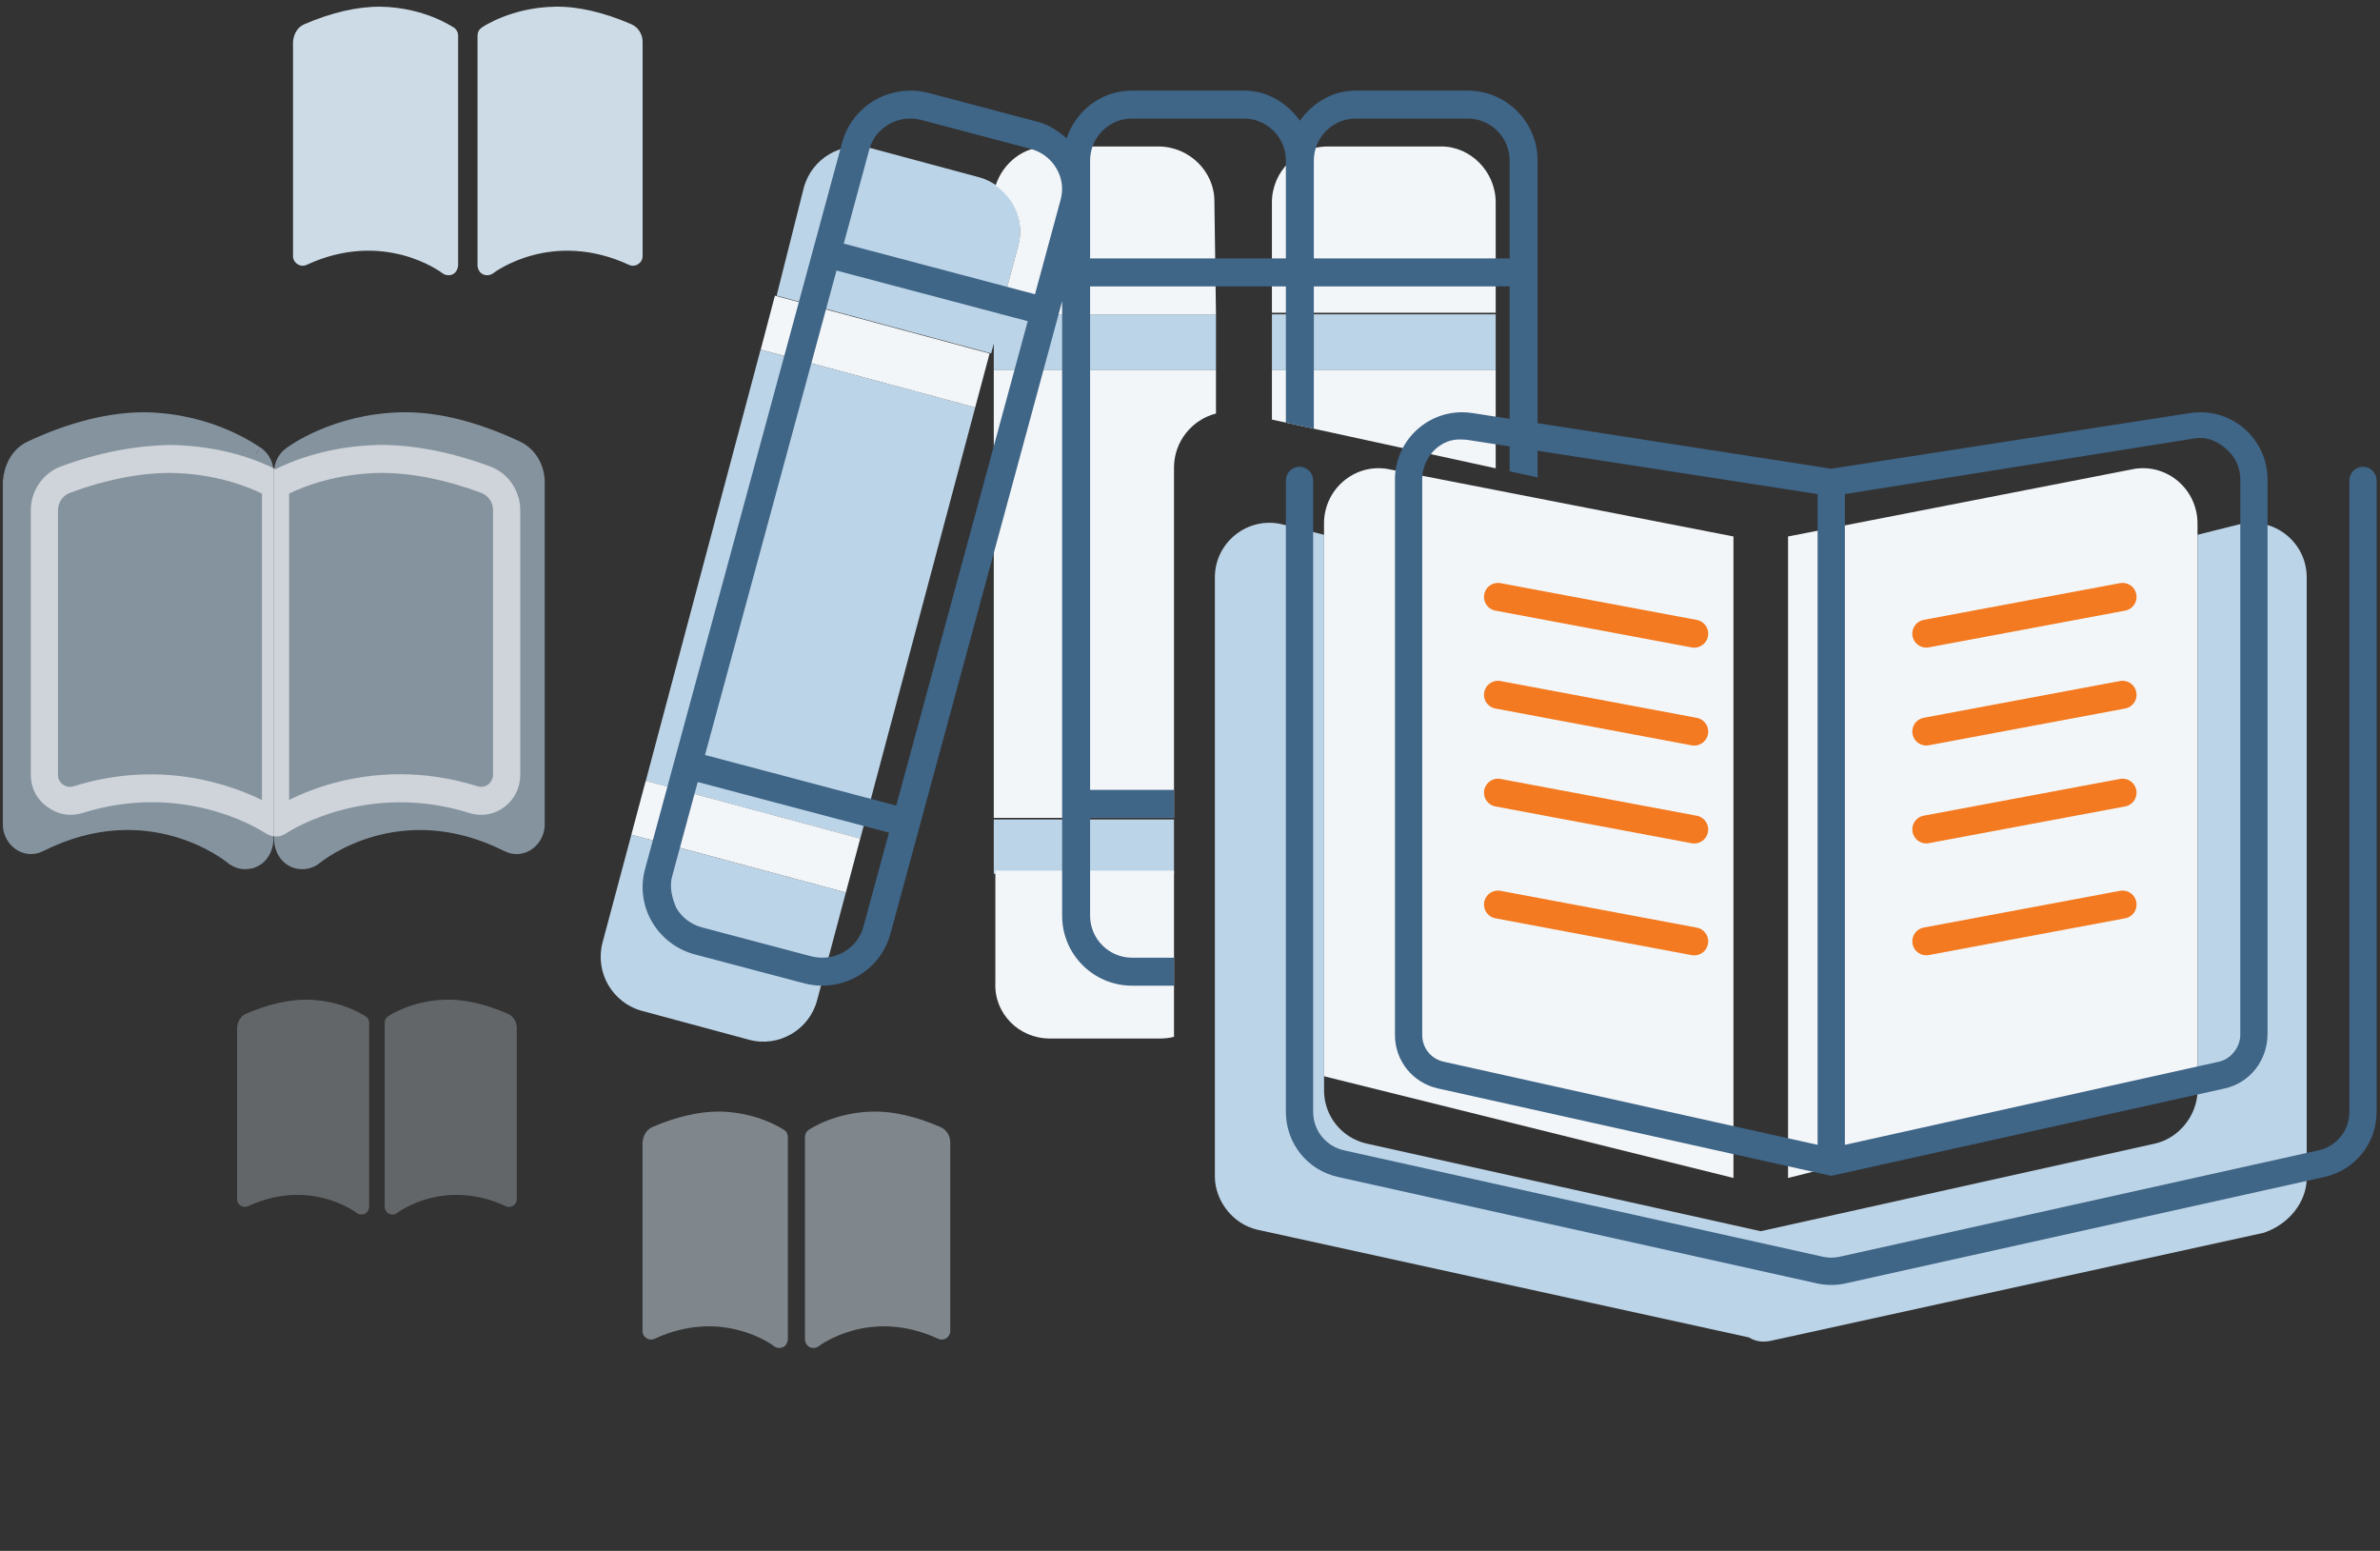 <svg width="353" height="230" viewBox="0 0 353 230" fill="none" xmlns="http://www.w3.org/2000/svg">
<rect x="0" y="0" width="353" height="230" fill="#333333" stroke="none"/>
<g opacity="0.6">
<path d="M59.604 62.18C64.76 62.069 70.637 63.569 76.701 66.433C78.621 67.34 79.756 69.391 79.756 71.51V122.288C79.756 124.534 77.499 126.41 75.282 125.295C59.2 117.214 47.318 126.737 46.791 127.161C46.228 127.626 45.546 127.864 44.845 127.864C43.618 127.864 42.789 127.233 42.309 126.513C41.861 125.841 41.691 125.07 41.691 124.558V70.033C41.691 68.988 42.163 67.984 42.996 67.352C43.381 67.056 49.749 62.372 59.604 62.18Z" fill="#BCD4E7" stroke="#BCD4E7" stroke-width="2.074"/>
<path d="M4.523 66.433L4.524 66.433C10.596 63.574 16.49 62.127 21.608 62.179V62.179L21.618 62.179C26.573 62.276 30.613 63.507 33.464 64.741C36.215 65.931 38.124 67.281 38.078 67.257L38.151 67.295L38.218 67.346C39.065 67.981 39.532 68.989 39.532 70.034V124.433C39.532 124.97 39.377 125.77 38.931 126.468C38.453 127.216 37.62 127.864 36.378 127.864C35.676 127.864 34.985 127.621 34.422 127.153C33.959 126.772 22.06 117.193 5.937 125.293L5.936 125.294C3.72 126.407 1.463 124.531 1.463 122.287L1.463 71.508V71.472L1.466 71.436C1.605 69.433 2.565 67.359 4.523 66.433Z" fill="#BCD4E7" stroke="#BCD4E7" stroke-width="2.074"/>
</g>
<g opacity="0.5">
<path d="M129.508 164.846C132.471 164.787 135.894 165.581 139.468 167.134C140.373 167.528 140.941 168.439 140.941 169.416V197.399C140.941 198.303 139.991 198.929 139.163 198.545C129.155 193.918 121.747 199.406 121.43 199.642C121.204 199.814 120.935 199.9 120.658 199.9C119.675 199.9 119.39 199.01 119.39 198.65V168.602C119.39 168.195 119.59 167.813 119.927 167.578C120.079 167.47 123.771 164.948 129.508 164.846Z" fill="#CDDBE6"/>
<path d="M96.777 167.135C100.351 165.586 103.787 164.818 106.736 164.845C112.476 164.948 116.094 167.471 116.316 167.578C116.656 167.813 116.854 168.194 116.854 168.602V198.581C116.854 198.993 116.577 199.9 115.587 199.9C115.311 199.9 115.037 199.812 114.812 199.64C114.501 199.404 107.091 193.915 97.079 198.544C96.25 198.928 95.3 198.302 95.3 197.398L95.3 169.415C95.374 168.44 95.873 167.528 96.777 167.135Z" fill="#CDDBE6"/>
</g>
<path d="M82.322 0.992C85.689 0.925 89.578 1.828 93.637 3.592C94.665 4.039 95.311 5.074 95.311 6.184V37.976C95.311 39.003 94.232 39.714 93.291 39.278C81.921 34.02 73.505 40.256 73.145 40.524C72.888 40.719 72.582 40.817 72.267 40.817C71.151 40.817 70.827 39.805 70.827 39.396V5.259C70.827 4.797 71.055 4.363 71.437 4.096C71.61 3.974 75.805 1.108 82.322 0.992Z" fill="#CDDBE6"/>
<path d="M45.136 3.593C49.197 1.834 53.101 0.961 56.451 0.992C62.972 1.108 67.082 3.974 67.334 4.096C67.721 4.364 67.946 4.797 67.946 5.26V39.319C67.946 39.786 67.631 40.818 66.506 40.818C66.192 40.818 65.882 40.718 65.626 40.522C65.272 40.254 56.854 34.018 45.48 39.277C44.538 39.712 43.459 39.001 43.459 37.975L43.459 6.183C43.543 5.076 44.11 4.039 45.136 3.593Z" fill="#CDDBE6"/>
<g opacity="0.3">
<path d="M66.253 148.253C68.946 148.199 72.057 148.921 75.305 150.333C76.127 150.69 76.644 151.519 76.644 152.406V177.84C76.644 178.661 75.781 179.23 75.028 178.882C65.932 174.676 59.199 179.664 58.911 179.878C58.706 180.035 58.461 180.113 58.209 180.113C57.316 180.113 57.057 179.304 57.057 178.976V151.666C57.057 151.296 57.239 150.95 57.545 150.736C57.683 150.638 61.039 148.346 66.253 148.253Z" fill="#D4DEE5"/>
<path d="M36.504 150.333C39.752 148.926 42.875 148.227 45.556 148.252C50.772 148.345 54.061 150.638 54.262 150.736C54.572 150.95 54.752 151.296 54.752 151.667V178.914C54.752 179.288 54.5 180.113 53.6 180.113C53.349 180.113 53.1 180.033 52.895 179.877C52.613 179.662 45.878 174.673 36.779 178.881C36.025 179.229 35.162 178.66 35.162 177.839L35.162 152.405C35.229 151.52 35.682 150.69 36.504 150.333Z" fill="#D4DEE5"/>
</g>
<path opacity="0.6" d="M8.993 69.192C14.784 67.033 20.365 66.07 25.264 65.984C32.914 66.106 38.207 68.246 40.866 69.577C43.526 68.246 48.945 66.103 56.393 65.981C61.434 65.975 67.03 67.064 72.739 69.192C75.376 70.172 77.163 72.775 77.163 75.665V114.93C77.163 116.831 76.297 118.568 74.782 119.701C73.294 120.807 71.425 121.124 69.649 120.58C54.664 115.869 43.271 123.049 42.641 123.456C42.152 123.745 41.723 124.056 40.98 124.056C40.158 124.056 39.704 123.749 39.206 123.463C37.848 122.596 26.818 115.988 12.198 120.576C10.42 121.127 8.561 120.803 7.062 119.693C5.439 118.56 4.57 116.823 4.57 114.93V75.665C4.57 72.777 6.359 70.175 8.993 69.192ZM42.883 118.625C46.027 117.065 51.832 114.817 59.33 114.817C62.837 114.817 66.703 115.312 70.823 116.602C71.378 116.777 71.957 116.679 72.422 116.337C72.876 115.993 73.13 115.384 73.13 114.93V75.665C73.13 74.516 72.429 73.483 71.383 73.094C66.115 71.128 61.044 70.123 56.431 70.13C49.903 70.235 45.126 72.108 42.883 73.197V118.625ZM8.603 114.93C8.603 115.497 8.857 115.998 9.308 116.335C9.782 116.686 10.353 116.779 10.907 116.611C23.714 112.597 34.149 116.33 38.85 118.651V73.197C36.606 72.108 31.83 70.235 25.314 70.13C20.864 70.122 15.693 71.1 10.342 73.096C9.308 73.484 8.603 74.516 8.603 75.665V114.93Z" fill="white"/>
<path fill-rule="evenodd" clip-rule="evenodd" d="M188.651 54.912L221.84 54.912V46.615H188.651V54.912ZM174.127 129.588H147.398V121.524L174.127 121.524V129.588ZM93.642 123.787L89.368 139.778C88.202 144.186 90.82 148.723 95.216 149.913L111.107 154.197C115.489 155.377 120.02 152.747 121.194 148.345L125.457 132.357L93.642 123.787ZM144.649 60.409L112.808 51.852L95.781 115.809L127.596 124.376L144.649 60.409ZM129.299 22.006C124.917 20.826 120.387 23.455 119.213 27.858L115.187 43.844L147.002 52.413L147.398 50.929L147.398 54.912L180.353 54.912L180.353 46.615H148.318L151.035 36.425C152.21 32.022 149.594 27.469 145.212 26.289L129.299 22.006Z" fill="#BCD4E7"/>
<path fill-rule="evenodd" clip-rule="evenodd" d="M221.84 69.45L188.651 62.225V54.912H221.84V69.45ZM174.127 153.765C173.465 153.927 172.771 154.013 172.056 154.013H155.695C151.126 154.013 147.403 150.289 147.631 145.72V129.121H174.127V153.765ZM174.127 121.29L147.398 121.29V54.912H180.353V61.321C176.836 62.231 174.127 65.421 174.127 69.36V121.29ZM213.776 21.723H196.948C192.384 21.723 188.651 25.451 188.65 30.02L188.651 46.381L221.84 46.381V30.02C221.84 25.451 218.111 21.723 213.776 21.723ZM146.775 52.423L114.935 43.845L112.828 51.85L144.643 60.416L146.775 52.423ZM127.588 124.36L95.773 115.793L93.641 123.784L125.456 132.354L127.588 124.36ZM147.667 27.523C150.467 29.452 151.954 32.95 151.028 36.427L148.305 46.615L180.353 46.614L180.115 29.789C180.115 25.451 176.389 21.725 171.818 21.725H155.456C151.772 21.725 148.744 24.189 147.667 27.523Z" fill="#F3F6F9"/>
<path fill-rule="evenodd" clip-rule="evenodd" d="M124.919 21.094L95.674 128.883C94.171 134.405 97.489 140.057 103.074 141.543L119.249 145.821C120.156 146.061 121.067 146.176 121.963 146.176C126.578 146.176 130.804 143.142 132.067 138.501L157.534 44.674V135.805C157.534 141.532 162.178 146.176 167.905 146.176H174.127V142.027H167.905C164.475 142.027 161.682 139.235 161.682 135.805V121.286H174.127V117.138H161.682V42.471H190.72V62.675L194.868 63.578V42.471H223.906V69.899L228.054 70.802V23.804C228.054 18.076 223.41 13.433 217.683 13.433H201.09C197.616 13.433 194.687 15.264 192.794 17.9C190.914 15.264 187.982 13.433 184.498 13.433H167.905C163.342 13.433 159.582 16.425 158.195 20.518C156.992 19.425 155.609 18.512 153.92 18.065L137.745 13.787C136.839 13.547 135.927 13.433 135.03 13.433C130.415 13.433 126.189 16.477 124.919 21.094ZM152.432 47.63L132.93 119.472L104.567 111.966L124.069 40.124L152.432 47.63ZM167.905 17.581H184.498C187.92 17.581 190.72 20.374 190.72 23.804V38.322H161.682V23.804C161.682 20.374 164.483 17.581 167.905 17.581ZM217.683 17.581C221.113 17.581 223.906 20.374 223.906 23.804V38.322H194.868L194.868 23.804C194.868 20.374 197.668 17.581 201.09 17.581H217.683ZM152.852 22.077C154.497 22.513 155.866 23.553 156.705 25.007C157.534 26.42 157.742 28.063 157.306 29.637L153.508 43.635L125.145 36.129L128.93 22.181C129.666 19.473 132.173 17.581 135.03 17.581C135.575 17.581 136.145 17.654 136.677 17.799L152.852 22.077ZM104.142 137.542C102.496 137.106 101.128 136.066 100.289 134.612C99.693 133.187 99.252 131.553 99.688 129.972L103.486 115.974L131.849 123.48L128.064 137.428C127.33 140.136 124.821 142.027 121.963 142.027C121.419 142.027 120.849 141.95 120.317 141.82L104.142 137.542Z" fill="#3F6587"/>
<path d="M262.905 198.784L335.779 182.817C339.493 181.552 342.13 178.263 342.13 174.695V85.63C342.13 80.362 337.181 76.498 332.069 77.776L325.936 79.309V161.697C325.936 165.264 323.299 168.776 319.595 169.601L261.16 182.59L202.734 169.604C199.015 168.774 196.383 165.51 196.383 161.714V79.309L190.25 77.776C185.149 76.498 180.189 80.362 180.189 85.63V174.47C180.189 178.037 182.826 181.552 186.53 182.374L259.403 198.341C260.552 199.062 261.767 199.062 262.905 198.784Z" fill="#BCD4E7"/>
<path d="M325.931 77.632V159.387L265.203 174.695V79.56L316.594 69.532C321.503 68.763 325.931 72.607 325.931 77.632ZM205.715 69.532L257.106 79.56V174.695L196.378 159.609V77.632C196.378 72.607 200.806 68.763 205.715 69.532Z" fill="#F3F6F9"/>
<path d="M192.742 69.224C193.86 69.224 194.765 70.128 194.765 71.246V164.876C194.765 167.644 196.653 170 199.358 170.599L270.339 186.37C271.168 186.56 272.041 186.56 272.879 186.37L343.86 170.599C346.567 170.008 348.456 167.657 348.456 164.876V71.246C348.456 70.129 349.36 69.224 350.478 69.224C351.595 69.224 352.5 70.129 352.5 71.246V164.876C352.5 169.558 349.31 173.534 344.74 174.55L273.759 190.321C273.051 190.483 272.343 190.559 271.61 190.559C270.877 190.559 270.164 190.48 269.461 190.322L198.48 174.551C193.905 173.547 190.72 169.553 190.72 164.876V71.246C190.72 70.129 191.63 69.224 192.742 69.224ZM329.987 161.413L271.61 174.381L213.243 161.408C209.527 160.579 206.898 157.293 206.898 153.501V71.112C206.898 65.533 211.446 61.138 216.835 61.138C217.343 61.138 217.858 61.173 218.377 61.253L271.61 69.51L324.846 61.254C325.351 61.173 325.882 61.138 326.388 61.138C331.774 61.138 336.322 65.533 336.322 71.112V153.291C336.322 157.293 333.688 160.579 329.987 161.413ZM269.588 73.273L217.768 65.253C217.457 65.205 217.148 65.181 216.844 65.181C213.597 64.952 210.943 67.831 210.943 71.092V153.499C210.943 155.409 212.245 157.032 214.11 157.447L269.588 169.78V73.273ZM332.278 71.092C332.278 69.501 331.656 68.011 330.529 66.896C329.411 65.789 327.94 64.952 326.388 64.952C326.084 64.952 325.774 64.976 325.464 65.023L273.632 73.273V169.78L329.118 157.452C330.976 157.04 332.278 155.195 332.278 153.501V71.092Z" fill="#3F6587"/>
<line x1="2.074" y1="-2.074" x2="31.69" y2="-2.074" transform="matrix(-0.983 0.184 0.184 0.983 317.24 90.175)" stroke="#F37A20" stroke-width="4.148" stroke-linecap="round"/>
<line x1="222.179" y1="88.519" x2="251.287" y2="93.976" stroke="#F37A20" stroke-width="4.148" stroke-linecap="round"/>
<line x1="2.074" y1="-2.074" x2="31.69" y2="-2.074" transform="matrix(-0.983 0.184 0.184 0.983 317.24 104.694)" stroke="#F37A20" stroke-width="4.148" stroke-linecap="round"/>
<line x1="222.179" y1="103.037" x2="251.287" y2="108.495" stroke="#F37A20" stroke-width="4.148" stroke-linecap="round"/>
<line x1="2.074" y1="-2.074" x2="31.69" y2="-2.074" transform="matrix(-0.983 0.184 0.184 0.983 317.24 119.212)" stroke="#F37A20" stroke-width="4.148" stroke-linecap="round"/>
<line x1="222.179" y1="117.556" x2="251.287" y2="123.014" stroke="#F37A20" stroke-width="4.148" stroke-linecap="round"/>
<line x1="2.074" y1="-2.074" x2="31.69" y2="-2.074" transform="matrix(-0.983 0.184 0.184 0.983 317.24 135.805)" stroke="#F37A20" stroke-width="4.148" stroke-linecap="round"/>
<line x1="222.179" y1="134.149" x2="251.287" y2="139.607" stroke="#F37A20" stroke-width="4.148" stroke-linecap="round"/>
</svg>
